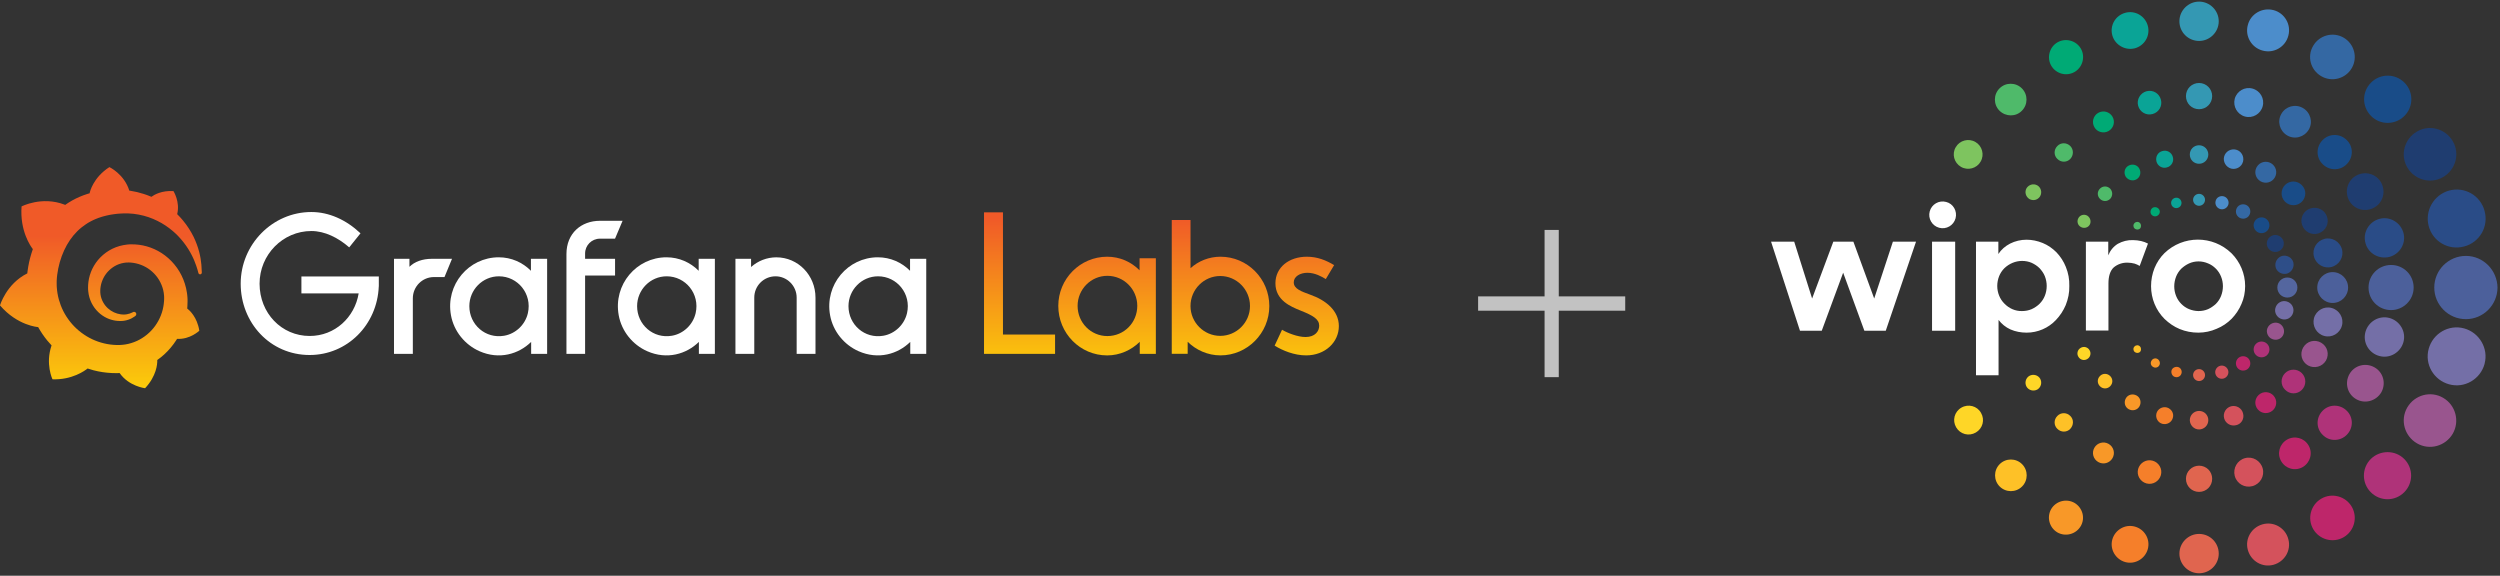 <svg width="634" height="146" viewBox="0 0 634 146" fill="none" xmlns="http://www.w3.org/2000/svg">
<rect x="0" y="0" width="634" height="146" fill="#333333" stroke="none"/>
<path d="M615.913 57.324C616.94 61.236 620.949 63.583 624.91 62.507C628.821 61.48 631.168 57.471 630.092 53.51C629.066 49.599 625.056 47.252 621.096 48.328C617.233 49.403 614.886 53.413 615.913 57.324Z" fill="#2A4C87"/>
<path d="M605.99 65.145C608.63 64.412 610.244 61.674 609.511 59.034C608.777 56.393 606.039 54.78 603.399 55.513C600.759 56.247 599.145 58.985 599.878 61.625C600.563 64.265 603.301 65.83 605.99 65.145Z" fill="#2A4C87"/>
<path d="M591.322 67.689C593.278 67.151 594.451 65.147 593.914 63.191C593.376 61.235 591.371 60.062 589.415 60.599C587.46 61.137 586.286 63.142 586.824 65.098C587.362 67.053 589.366 68.227 591.322 67.689Z" fill="#2A4C87"/>
<path d="M579.93 69.401C581.152 69.058 581.885 67.787 581.592 66.565C581.299 65.343 579.979 64.609 578.756 64.902C577.534 65.245 576.8 66.516 577.094 67.738C577.387 68.961 578.658 69.694 579.93 69.401Z" fill="#2E4E88"/>
<path d="M610.488 42.456C612.346 45.634 616.404 46.758 619.582 44.9C622.761 43.042 623.885 38.984 622.027 35.806C620.169 32.628 616.111 31.503 612.933 33.361C609.755 35.219 608.63 39.277 610.488 42.456Z" fill="#1F3D70"/>
<path d="M595.771 50.917C597.042 53.166 599.878 53.899 602.127 52.628C604.376 51.357 605.109 48.521 603.838 46.272C602.567 44.023 599.731 43.289 597.482 44.561C595.282 45.832 594.499 48.668 595.771 50.917Z" fill="#1F3D70"/>
<path d="M585.308 53.12C583.694 54.048 583.156 56.053 584.085 57.667C585.014 59.28 587.019 59.818 588.633 58.889C590.246 57.96 590.784 55.955 589.855 54.342C588.975 52.777 586.921 52.239 585.308 53.12Z" fill="#1F3D70"/>
<path d="M575.967 59.866C574.94 60.453 574.549 61.773 575.135 62.8C575.722 63.826 577.042 64.217 578.069 63.631C579.096 63.044 579.487 61.724 578.9 60.697C578.313 59.67 576.993 59.279 575.967 59.866Z" fill="#1F3D70"/>
<path d="M609.756 29.404C612.103 27.057 612.103 23.293 609.756 20.946C607.409 18.599 603.644 18.599 601.297 20.946C598.95 23.293 598.95 27.057 601.297 29.404C603.595 31.751 607.409 31.751 609.756 29.404Z" fill="#194C88"/>
<path d="M595.135 35.518C593.424 33.807 590.686 33.807 589.024 35.518C587.312 37.229 587.312 39.967 589.024 41.63C590.735 43.341 593.473 43.341 595.135 41.63C596.847 39.918 596.847 37.18 595.135 35.518Z" fill="#194C88"/>
<path d="M579.491 46.907C578.318 48.081 578.318 49.988 579.491 51.161C580.665 52.334 582.572 52.334 583.745 51.161C584.919 49.988 584.919 48.081 583.745 46.956C582.572 45.734 580.665 45.734 579.491 46.907Z" fill="#194C88"/>
<path d="M572.108 58.546C572.891 59.328 574.162 59.328 574.944 58.546C575.726 57.763 575.726 56.492 574.944 55.71C574.162 54.928 572.891 54.928 572.108 55.71C571.326 56.492 571.326 57.763 572.108 58.546Z" fill="#194C88"/>
<path d="M588.683 19.332C591.372 20.897 594.843 19.968 596.408 17.279C597.972 14.59 597.043 11.118 594.354 9.554C591.665 7.989 588.194 8.918 586.629 11.607C585.016 14.296 585.945 17.768 588.683 19.332C588.683 19.332 588.634 19.332 588.683 19.332Z" fill="#3468A3"/>
<path d="M578.559 28.866C577.434 30.773 578.119 33.217 580.026 34.342C581.933 35.466 584.377 34.782 585.502 32.875C586.626 30.968 585.942 28.523 584.035 27.399C582.079 26.274 579.635 26.959 578.559 28.866Z" fill="#3468A3"/>
<path d="M575.92 41.384C574.649 40.651 573.036 41.091 572.302 42.362C571.569 43.633 572.009 45.247 573.28 45.98C574.551 46.714 576.165 46.274 576.898 45.002C577.632 43.731 577.192 42.118 575.92 41.384Z" fill="#3468A3"/>
<path d="M569.76 52.044C568.88 51.555 567.756 51.849 567.267 52.729C566.778 53.609 567.071 54.733 567.951 55.222C568.831 55.711 569.956 55.418 570.445 54.538C570.934 53.658 570.64 52.533 569.76 52.044Z" fill="#3468A3"/>
<path d="M573.816 12.831C576.652 13.614 579.585 11.902 580.319 9.067C581.101 6.231 579.39 3.297 576.554 2.564C573.718 1.83 570.784 3.493 570.051 6.328C569.269 9.164 570.98 12.098 573.816 12.831Z" fill="#4C8DCB"/>
<path d="M569.319 29.55C571.274 30.088 573.279 28.915 573.817 26.959C574.355 25.003 573.181 22.998 571.226 22.461C569.27 21.923 567.265 23.096 566.727 25.052C566.238 27.008 567.363 29.012 569.319 29.55Z" fill="#4C8DCB"/>
<path d="M565.799 42.751C567.12 43.093 568.489 42.311 568.831 40.991C569.173 39.67 568.391 38.301 567.071 37.959C565.751 37.617 564.382 38.399 564.039 39.719C563.697 40.991 564.479 42.36 565.799 42.751Z" fill="#4C8DCB"/>
<path d="M561.885 50.967C561.641 51.847 562.179 52.776 563.059 53.02C563.939 53.265 564.868 52.727 565.112 51.847C565.357 50.967 564.819 50.038 563.939 49.794C563.01 49.549 562.081 50.087 561.885 50.967Z" fill="#4C8DCB"/>
<path d="M557.684 10.384C560.422 10.384 562.672 8.135 562.672 5.397C562.672 2.659 560.422 0.41 557.684 0.41C554.946 0.41 552.697 2.659 552.697 5.397C552.697 8.184 554.946 10.384 557.684 10.384Z" fill="#3498B3"/>
<path d="M557.682 21.045C555.824 21.045 554.357 22.512 554.357 24.37C554.357 26.228 555.824 27.695 557.682 27.695C559.54 27.695 561.007 26.228 561.007 24.37C561.007 22.561 559.54 21.045 557.682 21.045Z" fill="#3498B3"/>
<path d="M560.028 39.185C560.028 37.914 559.001 36.838 557.681 36.838C556.361 36.838 555.334 37.865 555.334 39.185C555.334 40.505 556.361 41.532 557.681 41.532C559.001 41.532 560.028 40.456 560.028 39.185Z" fill="#3498B3"/>
<path d="M557.682 49.158C556.851 49.158 556.166 49.843 556.166 50.674C556.166 51.505 556.851 52.19 557.682 52.19C558.513 52.19 559.197 51.505 559.197 50.674C559.197 49.843 558.513 49.158 557.682 49.158Z" fill="#3498B3"/>
<path d="M541.402 12.245C543.896 11.56 545.363 9.018 544.678 6.524C543.994 4.031 541.451 2.564 538.958 3.248C536.464 3.933 534.997 6.475 535.682 8.969C536.366 11.414 538.958 12.88 541.402 12.245Z" fill="#0AA496"/>
<path d="M542.231 26.815C542.671 28.429 544.284 29.358 545.898 28.918C547.511 28.478 548.44 26.864 548 25.251C547.56 23.637 545.947 22.708 544.333 23.148C542.769 23.588 541.791 25.251 542.231 26.815Z" fill="#0AA496"/>
<path d="M546.876 40.943C547.169 42.117 548.391 42.801 549.516 42.459C550.689 42.166 551.374 40.943 551.032 39.819C550.738 38.645 549.516 37.961 548.391 38.303C547.218 38.596 546.582 39.77 546.876 40.943C546.876 40.894 546.876 40.894 546.876 40.943Z" fill="#0AA496"/>
<path d="M550.642 51.798C550.838 52.532 551.571 52.923 552.256 52.727C552.989 52.532 553.38 51.798 553.185 51.114C552.989 50.38 552.256 49.989 551.571 50.185C550.887 50.38 550.447 51.065 550.642 51.798Z" fill="#0AA496"/>
<path d="M526.099 18.256C528.153 17.082 528.886 14.393 527.713 12.339C526.539 10.286 523.85 9.553 521.797 10.726C519.743 11.899 519.01 14.589 520.183 16.642C521.405 18.745 524.046 19.429 526.099 18.256Z" fill="#00AA75"/>
<path d="M534.75 33.219C536.022 32.485 536.462 30.872 535.728 29.601C534.995 28.329 533.381 27.889 532.11 28.623C530.839 29.356 530.399 30.97 531.132 32.241C531.817 33.512 533.479 33.952 534.75 33.219Z" fill="#00AA75"/>
<path d="M541.791 45.488C542.769 44.95 543.063 43.727 542.525 42.75C541.987 41.772 540.765 41.478 539.787 42.016C538.809 42.554 538.515 43.776 539.053 44.754C539.64 45.683 540.862 46.026 541.791 45.488Z" fill="#00AA75"/>
<path d="M547.561 53.115C547.219 52.578 546.534 52.382 545.947 52.675C545.41 53.018 545.214 53.702 545.507 54.289C545.85 54.827 546.534 55.022 547.072 54.729C547.708 54.387 547.903 53.653 547.561 53.115Z" fill="#00AA75"/>
<path d="M512.749 28.085C514.314 26.521 514.314 23.978 512.749 22.414C511.185 20.849 508.642 20.849 507.078 22.414C505.513 23.978 505.513 26.521 507.078 28.085C508.691 29.65 511.234 29.65 512.749 28.085Z" fill="#4FBA6A"/>
<path d="M525.021 37.031C524.092 36.102 522.626 36.102 521.746 37.031C520.817 37.96 520.817 39.426 521.746 40.307C522.675 41.236 524.141 41.236 525.021 40.307C525.902 39.378 525.902 37.911 525.021 37.031Z" fill="#4FBA6A"/>
<path d="M535.139 47.839C534.406 47.106 533.282 47.106 532.548 47.839C531.815 48.572 531.815 49.697 532.548 50.431C533.282 51.164 534.406 51.164 535.139 50.431C535.824 49.697 535.824 48.572 535.139 47.839Z" fill="#4FBA6A"/>
<path d="M542.672 56.541C542.281 56.15 541.646 56.199 541.303 56.59C540.912 56.982 540.961 57.617 541.352 57.959C541.743 58.302 542.33 58.302 542.721 57.959C543.063 57.568 543.063 56.933 542.672 56.541Z" fill="#4FBA6A"/>
<path d="M497.298 42.313C499.058 43.34 501.307 42.705 502.285 40.993C503.312 39.233 502.676 36.984 500.965 36.006C499.205 34.98 496.956 35.615 495.978 37.326C494.951 39.038 495.538 41.287 497.298 42.313Z" fill="#7EC45F"/>
<path d="M516.66 47.006C515.682 46.468 514.508 46.81 513.922 47.739C513.384 48.717 513.726 49.89 514.655 50.477C515.633 51.015 516.806 50.721 517.393 49.744C517.931 48.766 517.589 47.543 516.66 47.006Z" fill="#7EC45F"/>
<path d="M529.324 54.682C528.542 54.242 527.515 54.487 527.075 55.318C526.635 56.1 526.879 57.127 527.711 57.567C528.493 58.007 529.52 57.763 529.96 56.98C530.4 56.198 530.106 55.171 529.324 54.682Z" fill="#7EC45F"/>
<path d="M625.351 64.898C620.95 64.898 617.332 68.468 617.332 72.917C617.332 77.317 620.901 80.936 625.351 80.936C629.751 80.936 633.32 77.366 633.369 72.966C633.32 68.517 629.751 64.898 625.351 64.898Z" fill="#4C609B"/>
<path d="M612.101 72.918C612.101 69.74 609.559 67.197 606.381 67.197C603.203 67.197 600.66 69.74 600.66 72.918C600.66 76.096 603.203 78.638 606.381 78.638C609.51 78.638 612.101 76.096 612.101 72.918Z" fill="#4C609B"/>
<path d="M591.566 69.008C589.414 69.008 587.654 70.768 587.654 72.919C587.654 75.071 589.414 76.831 591.566 76.831C593.717 76.831 595.477 75.071 595.477 72.919C595.477 70.768 593.717 69.008 591.566 69.008Z" fill="#4C609B"/>
<path d="M582.618 72.919C582.618 71.501 581.494 70.377 580.076 70.377C578.658 70.377 577.533 71.501 577.533 72.919C577.533 74.337 578.658 75.462 580.076 75.462C581.494 75.462 582.618 74.337 582.618 72.919Z" fill="#54669F"/>
<path d="M624.91 83.285C620.999 82.209 616.989 84.556 615.914 88.467C614.838 92.379 617.185 96.388 621.096 97.464C625.008 98.54 629.017 96.193 630.093 92.281C630.093 92.281 630.093 92.281 630.093 92.232C631.12 88.37 628.773 84.36 624.91 83.285Z" fill="#746FA7"/>
<path d="M603.398 90.28C606.039 91.013 608.777 89.4 609.51 86.76C610.243 84.119 608.63 81.381 605.99 80.648C603.349 79.915 600.611 81.528 599.878 84.168C599.144 86.809 600.709 89.547 603.398 90.28Z" fill="#746FA7"/>
<path d="M589.412 85.193C591.368 85.731 593.373 84.557 593.911 82.602C594.448 80.646 593.275 78.641 591.319 78.103C589.363 77.566 587.359 78.739 586.821 80.695C586.332 82.65 587.457 84.655 589.412 85.193Z" fill="#746FA7"/>
<path d="M578.707 80.938C579.93 81.28 581.201 80.546 581.543 79.275C581.885 78.053 581.152 76.782 579.881 76.439C578.658 76.097 577.387 76.831 577.045 78.102C576.703 79.275 577.436 80.595 578.707 80.938C578.707 80.889 578.707 80.889 578.707 80.938Z" fill="#746FA7"/>
<path d="M619.582 100.885C616.404 99.027 612.346 100.151 610.488 103.329C608.63 106.507 609.755 110.566 612.933 112.424C616.111 114.282 620.169 113.157 622.027 109.979C623.836 106.801 622.761 102.743 619.582 100.885Z" fill="#99558E"/>
<path d="M603.888 99.516C605.159 97.267 604.426 94.431 602.177 93.16C599.927 91.889 597.092 92.622 595.82 94.871C594.549 97.121 595.283 99.957 597.532 101.228C599.732 102.499 602.568 101.717 603.888 99.516Z" fill="#99558E"/>
<path d="M589.855 91.451C590.784 89.837 590.246 87.833 588.633 86.904C587.019 85.975 585.014 86.513 584.085 88.126C583.156 89.74 583.694 91.744 585.308 92.673C586.921 93.553 588.926 93.016 589.855 91.451Z" fill="#99558E"/>
<path d="M578.95 85.093C579.536 84.066 579.194 82.746 578.167 82.11C577.141 81.524 575.82 81.866 575.185 82.893C574.549 83.919 574.94 85.24 575.967 85.875C575.967 85.875 575.967 85.875 576.016 85.875C577.043 86.462 578.363 86.12 578.95 85.093Z" fill="#99558E"/>
<path d="M601.245 116.386C598.898 118.733 598.898 122.497 601.245 124.844C603.591 127.191 607.356 127.191 609.703 124.844C612.05 122.497 612.05 118.733 609.703 116.386C607.405 114.088 603.591 114.088 601.245 116.386Z" fill="#AF3379"/>
<path d="M595.135 110.276C596.847 108.565 596.847 105.827 595.135 104.164C593.424 102.453 590.686 102.453 589.024 104.164C587.312 105.876 587.312 108.614 589.024 110.276C590.686 111.987 593.424 111.987 595.135 110.276Z" fill="#AF3379"/>
<path d="M583.745 98.88C584.919 97.707 584.919 95.8 583.745 94.626C582.572 93.453 580.665 93.453 579.491 94.626C578.318 95.8 578.318 97.707 579.491 98.831C580.665 100.053 582.572 100.053 583.745 98.88Z" fill="#AF3379"/>
<path d="M572.108 90.034C572.891 90.816 574.162 90.816 574.944 90.034C575.726 89.252 575.726 87.98 574.944 87.198C574.162 86.416 572.891 86.416 572.108 87.198C571.326 87.98 571.326 89.252 572.108 90.034Z" fill="#AF3379"/>
<path d="M588.683 126.458C585.994 128.023 585.065 131.494 586.63 134.183C588.194 136.872 591.666 137.801 594.355 136.237C597.044 134.672 597.973 131.201 596.409 128.511C594.844 125.822 591.372 124.893 588.683 126.458Z" fill="#BE266A"/>
<path d="M585.453 112.963C584.329 111.056 581.933 110.372 579.977 111.497C578.07 112.621 577.386 115.017 578.51 116.973C579.635 118.879 582.031 119.564 583.986 118.439C585.893 117.315 586.578 114.87 585.453 112.963Z" fill="#BE266A"/>
<path d="M575.92 104.404C577.192 103.671 577.632 102.057 576.898 100.786C576.165 99.515 574.551 99.075 573.28 99.808C572.009 100.542 571.569 102.155 572.302 103.426C573.036 104.697 574.649 105.138 575.92 104.404Z" fill="#BE266A"/>
<path d="M567.951 90.572C567.071 91.06 566.778 92.185 567.267 93.065C567.756 93.945 568.88 94.239 569.76 93.75C570.64 93.261 570.934 92.136 570.445 91.256C569.956 90.376 568.831 90.082 567.951 90.572Z" fill="#BE266A"/>
<path d="M573.816 132.959C570.98 133.742 569.269 136.626 570.051 139.462C570.833 142.298 573.718 144.009 576.554 143.227C579.39 142.445 581.101 139.56 580.319 136.724C579.585 133.888 576.652 132.177 573.816 132.959Z" fill="#D4525C"/>
<path d="M571.226 123.279C573.181 122.741 574.355 120.736 573.817 118.781C573.279 116.825 571.274 115.651 569.319 116.189C567.363 116.727 566.238 118.732 566.727 120.687C567.265 122.692 569.27 123.817 571.226 123.279C571.226 123.328 571.226 123.328 571.226 123.279Z" fill="#D4525C"/>
<path d="M568.831 104.798C568.489 103.477 567.12 102.695 565.799 103.037C564.479 103.38 563.697 104.749 564.039 106.069C564.382 107.389 565.751 108.171 567.071 107.829C568.44 107.536 569.222 106.167 568.831 104.798C568.831 104.846 568.831 104.846 568.831 104.798Z" fill="#D4525C"/>
<path d="M565.063 93.944C564.819 93.063 563.89 92.526 563.01 92.77C562.13 93.014 561.592 93.944 561.836 94.824C562.081 95.704 562.961 96.242 563.89 95.997C564.77 95.752 565.308 94.824 565.063 93.944Z" fill="#D4525C"/>
<path d="M557.684 135.404C554.946 135.404 552.697 137.653 552.697 140.391C552.697 143.129 554.946 145.379 557.684 145.379C560.422 145.379 562.672 143.178 562.672 140.391C562.672 137.653 560.471 135.404 557.684 135.404Z" fill="#E0654F"/>
<path d="M554.357 121.42C554.357 123.278 555.824 124.745 557.682 124.745C559.54 124.745 561.007 123.278 561.007 121.42C561.007 119.563 559.54 118.096 557.682 118.096C555.873 118.096 554.357 119.563 554.357 121.42Z" fill="#E0654F"/>
<path d="M557.681 108.907C558.952 108.907 560.028 107.88 560.028 106.56C560.028 105.24 559.001 104.213 557.681 104.213C556.41 104.213 555.334 105.24 555.334 106.56C555.383 107.88 556.41 108.907 557.681 108.907C557.681 108.956 557.681 108.956 557.681 108.907Z" fill="#E0654F"/>
<path d="M557.682 93.603C556.851 93.603 556.166 94.288 556.166 95.119C556.166 95.95 556.851 96.635 557.682 96.635C558.513 96.635 559.197 95.95 559.197 95.119C559.197 94.288 558.513 93.603 557.682 93.603Z" fill="#E0654F"/>
<path d="M541.403 133.544C538.909 132.859 536.367 134.375 535.682 136.82C534.998 139.313 536.514 141.856 538.958 142.54C541.452 143.225 543.994 141.709 544.679 139.264C545.363 136.771 543.897 134.228 541.403 133.544Z" fill="#F57F2A"/>
<path d="M545.898 116.826C544.284 116.386 542.671 117.364 542.231 118.929C541.791 120.542 542.769 122.156 544.333 122.596C545.947 123.036 547.56 122.058 548 120.493C548.44 118.929 547.511 117.267 545.898 116.826Z" fill="#F57F2A"/>
<path d="M549.515 103.332C548.341 103.038 547.168 103.723 546.875 104.847C546.581 106.021 547.266 107.194 548.39 107.488C549.564 107.781 550.737 107.096 551.031 105.972C551.373 104.847 550.688 103.674 549.515 103.332Z" fill="#F57F2A"/>
<path d="M553.231 94.679C553.427 93.946 552.987 93.213 552.302 93.066C551.618 92.919 550.836 93.31 550.689 93.995C550.542 94.679 550.933 95.462 551.618 95.608C552.302 95.804 553.036 95.413 553.231 94.679Z" fill="#F57F2A"/>
<path d="M526.096 127.533C524.042 126.36 521.402 127.044 520.18 129.098C519.006 131.151 519.691 133.792 521.744 135.014C523.798 136.187 526.438 135.503 527.66 133.449C528.883 131.396 528.149 128.756 526.096 127.533Z" fill="#F89828"/>
<path d="M534.75 112.572C533.479 111.838 531.866 112.278 531.132 113.55C530.399 114.821 530.839 116.434 532.11 117.168C533.381 117.901 534.995 117.461 535.728 116.19C536.462 114.919 536.022 113.305 534.75 112.572Z" fill="#F89828"/>
<path d="M539.836 103.771C540.813 104.309 542.036 104.015 542.574 103.037C543.111 102.06 542.818 100.837 541.84 100.299C540.862 99.762 539.64 100.055 539.102 101.033C538.564 102.011 538.858 103.233 539.836 103.771Z" fill="#F89828"/>
<path d="M547.171 91.057C546.633 90.715 545.899 90.91 545.606 91.497C545.264 92.035 545.459 92.768 546.046 93.062C546.584 93.404 547.317 93.208 547.611 92.622C547.904 92.133 547.708 91.399 547.171 91.057C547.171 91.106 547.171 91.106 547.171 91.057Z" fill="#F89828"/>
<path d="M507.123 117.707C505.558 119.271 505.558 121.814 507.123 123.378C508.687 124.943 511.23 124.943 512.794 123.378C514.359 121.814 514.359 119.271 512.794 117.707C511.23 116.142 508.687 116.142 507.123 117.707Z" fill="#FEC127"/>
<path d="M521.746 105.482C520.817 106.411 520.817 107.878 521.746 108.758C522.675 109.687 524.141 109.687 525.021 108.758C525.902 107.829 525.95 106.362 525.021 105.482C524.141 104.553 522.626 104.553 521.746 105.482Z" fill="#FEC127"/>
<path d="M532.548 95.361C531.815 96.094 531.815 97.219 532.548 97.952C533.282 98.685 534.406 98.685 535.139 97.952C535.873 97.219 535.873 96.094 535.139 95.361C534.406 94.627 533.233 94.627 532.548 95.361Z" fill="#FEC127"/>
<path d="M542.672 87.831C542.281 87.439 541.646 87.488 541.303 87.879C540.912 88.271 540.961 88.906 541.352 89.249C541.743 89.591 542.33 89.591 542.721 89.249C543.063 88.857 543.063 88.222 542.672 87.831Z" fill="#FEC127"/>
<path d="M497.398 103.382C495.637 104.409 495.051 106.609 496.078 108.369C497.104 110.13 499.304 110.716 501.065 109.689C502.825 108.663 503.412 106.462 502.385 104.702C501.407 102.942 499.158 102.355 497.398 103.382Z" fill="#FED627"/>
<path d="M514.655 95.314C513.726 95.852 513.384 97.074 513.922 98.052C514.459 98.981 515.682 99.323 516.66 98.786C517.589 98.248 517.931 97.025 517.393 96.048C516.855 95.119 515.633 94.776 514.655 95.314Z" fill="#FED627"/>
<path d="M527.66 88.223C526.877 88.663 526.584 89.69 527.073 90.472C527.513 91.255 528.54 91.548 529.322 91.059C530.104 90.619 530.398 89.592 529.909 88.81C529.469 88.028 528.442 87.734 527.66 88.223Z" fill="#FED627"/>
<path d="M489.965 61.282H495.832V83.871H489.965V61.282ZM493.534 51.21C491.725 50.721 489.867 51.797 489.378 53.606C488.889 55.415 489.965 57.273 491.774 57.761C493.583 58.251 495.441 57.175 495.93 55.366C496.419 53.557 495.343 51.65 493.534 51.21ZM513.972 84.36C512.554 84.36 511.136 84.115 509.816 83.528C508.642 82.991 507.615 82.159 506.833 81.133V95.165H501.113V61.282H506.784V64.411C507.518 63.286 508.544 62.406 509.767 61.771C511.038 61.135 512.456 60.793 513.923 60.793C515.341 60.793 516.71 61.086 518.03 61.624C519.35 62.162 520.523 62.993 521.501 63.971C522.528 65.047 523.359 66.318 523.897 67.687C524.533 69.251 524.826 70.865 524.777 72.527C524.826 74.19 524.484 75.852 523.848 77.417C523.261 78.786 522.43 80.057 521.403 81.133C519.497 83.186 516.759 84.36 513.972 84.36ZM512.798 78.884C513.629 78.884 514.461 78.737 515.243 78.395C515.976 78.052 516.661 77.612 517.247 77.026C517.834 76.439 518.274 75.754 518.568 75.021C519.203 73.407 519.203 71.647 518.568 70.034C518.274 69.3 517.785 68.616 517.247 68.029C516.661 67.442 515.976 67.002 515.243 66.66C514.461 66.318 513.629 66.171 512.798 66.171C511.136 66.171 509.522 66.856 508.3 68.029C507.713 68.616 507.273 69.3 506.98 70.034C506.344 71.647 506.344 73.407 506.98 74.972C507.273 75.706 507.713 76.39 508.3 76.977C509.522 78.248 511.136 78.933 512.798 78.884ZM528.982 61.282H534.654V64.753C535.143 63.531 535.974 62.504 537.098 61.82C538.272 61.184 539.543 60.842 540.912 60.891C541.645 60.891 542.33 60.989 543.014 61.135C543.601 61.282 544.188 61.477 544.726 61.771L542.623 67.442C542.232 67.198 541.792 67.002 541.352 66.856C540.765 66.709 540.179 66.611 539.592 66.611C538.272 66.562 537.001 67.002 536.023 67.834C535.143 68.665 534.703 70.034 534.703 71.892V83.822H528.982V61.282ZM557.487 84.36C555.873 84.36 554.26 84.066 552.744 83.431C551.326 82.844 550.055 81.964 548.931 80.888C546.73 78.688 545.508 75.706 545.508 72.576C545.508 71.012 545.801 69.447 546.388 67.98C546.975 66.562 547.806 65.291 548.882 64.216C553.624 59.62 561.154 59.62 565.897 64.216C568.097 66.416 569.368 69.398 569.368 72.527C569.368 74.092 569.075 75.657 568.439 77.075C567.852 78.492 566.972 79.764 565.946 80.839C564.87 81.915 563.599 82.795 562.132 83.382C560.714 84.017 559.1 84.36 557.487 84.36ZM557.536 78.884C558.367 78.884 559.198 78.737 559.981 78.395C560.714 78.052 561.35 77.612 561.936 77.075C562.523 76.488 562.963 75.803 563.256 75.07C563.892 73.456 563.892 71.696 563.256 70.132C562.963 69.398 562.523 68.714 561.936 68.127C561.35 67.54 560.714 67.1 559.981 66.807C558.416 66.122 556.656 66.122 555.14 66.807C554.407 67.149 553.771 67.589 553.184 68.127C552.598 68.714 552.158 69.398 551.864 70.132C551.229 71.745 551.229 73.505 551.864 75.07C552.158 75.803 552.598 76.488 553.184 77.075C553.771 77.661 554.407 78.101 555.14 78.395C555.873 78.688 556.705 78.884 557.536 78.884ZM449.139 61.282H455.006L459.553 75.706L464.931 61.282H470.016L475.297 75.706L480.039 61.282H485.907L478.23 83.871H472.803L467.425 69.154L461.998 83.871H456.473L449.139 61.282Z" fill="white"/>
<g opacity="0.7">
<path d="M391.705 95.646V58.311H395.303V95.646H391.705ZM374.851 78.793V75.164H412.156V78.793H374.851Z" fill="white"/>
</g>
<path d="M96.057 72.623C95.675 82.409 88.035 90.029 78.524 90.029C68.493 90.029 61.039 81.836 61.039 71.947C61.039 61.967 69.115 53.768 78.955 53.768C83.396 53.768 87.742 55.698 91.424 59.168L88.561 62.733C85.746 60.272 82.35 58.588 78.961 58.588C71.745 58.588 65.827 64.568 65.827 71.941C65.827 79.416 71.417 85.202 78.536 85.202C84.939 85.202 89.954 80.478 90.958 74.402H76.438V70.112H96.069V72.623H96.057Z" fill="white"/>
<path d="M112.723 70.263H110.044C107.091 70.263 104.694 72.682 104.694 75.662V89.739H99.918V65.635H103.833V67.662C105.125 66.359 107.175 65.635 109.471 65.635H114.629L112.723 70.263Z" fill="white"/>
<path d="M138.757 89.74H134.698V86.705C131.56 89.8 126.604 91.285 121.589 89.064C117.871 87.417 115.103 83.996 114.368 79.96C112.945 72.165 118.887 65.25 126.479 65.25C129.677 65.25 132.546 66.553 134.645 68.671V65.636H138.751V89.74H138.757ZM133.868 79.423C134.997 74.524 131.321 70.071 126.527 70.071C122.372 70.071 119.025 73.492 119.025 77.643C119.025 82.331 123.107 85.963 127.86 85.143C130.789 84.636 133.198 82.343 133.868 79.423Z" fill="white"/>
<path d="M148.381 64.284V65.636H155.979V69.877H148.381V89.74H143.652V64.429C143.652 59.126 147.424 55.994 152.153 55.994H157.886L155.973 60.525H152.153C150.055 60.525 148.381 62.209 148.381 64.284Z" fill="white"/>
<path d="M181.297 89.74H177.238V86.705C174.099 89.8 169.144 91.285 164.128 89.064C160.41 87.417 157.642 83.996 156.907 79.96C155.484 72.165 161.426 65.25 169.018 65.25C172.216 65.25 175.086 66.553 177.184 68.671V65.636H181.291V89.74H181.297ZM176.413 79.423C177.542 74.524 173.866 70.071 169.072 70.071C164.917 70.071 161.57 73.492 161.57 77.643C161.57 82.331 165.652 85.963 170.405 85.143C173.334 84.636 175.737 82.343 176.413 79.423Z" fill="white"/>
<path d="M206.809 75.473V89.742H202.032V75.473C202.032 72.486 199.593 70.073 196.682 70.073C193.675 70.073 191.284 72.486 191.284 75.473V89.742H186.508V65.638H190.471V67.713C192.193 66.169 194.482 65.258 196.873 65.258C202.415 65.252 206.809 69.831 206.809 75.473Z" fill="white"/>
<path d="M234.902 89.74H230.843V86.705C227.705 89.8 222.749 91.285 217.734 89.064C214.015 87.417 211.248 83.996 210.512 79.96C209.09 72.165 215.032 65.25 222.624 65.25C225.822 65.25 228.691 66.553 230.789 68.671V65.636H234.896V89.74H234.902ZM230.018 79.423C231.148 74.524 227.472 70.071 222.677 70.071C218.523 70.071 215.175 73.492 215.175 77.643C215.175 82.331 219.258 85.963 224.01 85.143C226.94 84.636 229.343 82.343 230.018 79.423Z" fill="white"/>
<path d="M267.564 89.739H249.547V53.852H254.353V84.84H267.564V89.739V89.739Z" fill="url(#paint0_linear_19899_922)"/>
<path d="M293.125 89.739H289.042V86.686C286.926 88.773 283.997 90.131 280.781 90.131C273.912 90.131 268.383 84.507 268.383 77.569C268.383 70.733 273.906 65.103 280.781 65.103C284.003 65.103 286.884 66.413 288.994 68.549V65.496H293.125V89.739V89.739ZM288.415 77.563C288.415 73.394 285.049 69.948 280.823 69.948C276.644 69.948 273.279 73.394 273.279 77.563C273.279 81.829 276.644 85.225 280.823 85.225C285.055 85.225 288.415 81.835 288.415 77.563Z" fill="url(#paint1_linear_19899_922)"/>
<path d="M321.9 77.61C321.9 84.495 316.329 90.124 309.508 90.124C306.286 90.124 303.309 88.766 301.193 86.679V89.732H297.158V55.793H301.917V68.011C303.889 66.219 306.579 65.103 309.508 65.103C316.329 65.103 321.9 70.678 321.9 77.61ZM316.999 77.61C316.999 73.393 313.585 69.996 309.455 69.996C305.324 69.996 301.911 73.393 301.911 77.61C301.911 81.779 305.324 85.176 309.455 85.176C313.585 85.176 316.999 81.785 316.999 77.61Z" fill="url(#paint2_linear_19899_922)"/>
<path d="M338.338 67.233L336.222 70.775C335.212 70.148 333.484 69.176 331.559 69.176C329.736 69.176 328.098 70.099 328.098 71.602C328.098 73.249 329.969 73.882 332.324 74.751C336.168 76.109 339.534 78.727 339.534 82.703C339.534 86.728 336.12 90.125 331.224 90.125C328.247 90.125 325.265 88.912 323.25 87.651L325.127 83.626C326.52 84.453 329.114 85.467 331.087 85.467C333.49 85.467 334.548 84.013 334.548 82.607C334.548 80.96 333.06 80.037 329.742 78.727C327.339 77.756 323.447 76.157 323.447 71.843C323.447 67.819 326.861 65.103 331.422 65.103C334.112 65.103 336.318 66.021 338.338 67.233Z" fill="url(#paint3_linear_19899_922)"/>
<path d="M51.069 67.115C50.985 66.173 50.824 65.087 50.513 63.887C50.202 62.692 49.742 61.383 49.078 60.019C48.403 58.668 47.524 57.256 46.388 55.892C45.946 55.355 45.462 54.83 44.935 54.311C45.718 51.174 43.985 48.459 43.985 48.459C40.996 48.272 39.095 49.394 38.39 49.913C38.27 49.865 38.157 49.81 38.037 49.762C37.529 49.551 37.003 49.358 36.465 49.189C35.927 49.02 35.377 48.863 34.815 48.724C34.253 48.592 33.679 48.477 33.099 48.386C32.998 48.368 32.896 48.356 32.794 48.344C31.491 44.133 27.743 42.377 27.743 42.377C23.571 45.05 22.776 48.791 22.776 48.791C22.776 48.791 22.758 48.875 22.734 49.014C22.501 49.08 22.273 49.147 22.04 49.219C21.718 49.316 21.407 49.436 21.084 49.551C20.767 49.678 20.45 49.798 20.133 49.937C19.506 50.209 18.878 50.516 18.268 50.86C17.677 51.198 17.097 51.566 16.529 51.964C16.445 51.928 16.385 51.898 16.385 51.898C10.605 49.672 5.47 52.35 5.47 52.35C5.003 58.559 7.777 62.469 8.327 63.175C8.19 63.561 8.064 63.947 7.945 64.339C7.514 65.745 7.197 67.187 7 68.683C6.97 68.894 6.946 69.112 6.922 69.329C1.584 71.99 0 77.45 0 77.45C4.459 82.627 9.654 82.947 9.654 82.947C9.66 82.941 9.666 82.941 9.666 82.934C10.33 84.123 11.095 85.257 11.95 86.313C12.308 86.754 12.691 87.182 13.079 87.592C11.454 92.281 13.307 96.19 13.307 96.19C18.268 96.377 21.532 94 22.214 93.451C22.71 93.62 23.206 93.771 23.714 93.903C25.238 94.302 26.799 94.531 28.359 94.603C28.747 94.621 29.136 94.628 29.53 94.628H29.722L29.847 94.621L30.093 94.615L30.337 94.603L30.343 94.609C32.681 97.976 36.794 98.453 36.794 98.453C39.717 95.34 39.884 92.256 39.884 91.587C39.884 91.587 39.884 91.562 39.884 91.544C39.884 91.49 39.884 91.448 39.884 91.448C39.884 91.4 39.878 91.357 39.878 91.303C40.494 90.869 41.08 90.404 41.63 89.903C42.801 88.835 43.824 87.617 44.672 86.307C44.75 86.187 44.828 86.06 44.906 85.933C48.217 86.126 50.549 83.864 50.549 83.864C49.999 80.382 48.032 78.687 47.626 78.361C47.626 78.361 47.608 78.349 47.584 78.331C47.56 78.313 47.548 78.301 47.548 78.301C47.524 78.289 47.5 78.271 47.476 78.252C47.494 78.041 47.512 77.836 47.524 77.625C47.548 77.251 47.56 76.877 47.56 76.503V76.225V76.086V76.014C47.56 75.918 47.56 75.954 47.56 75.918L47.548 75.682L47.53 75.368C47.524 75.26 47.518 75.163 47.506 75.067C47.5 74.97 47.488 74.874 47.476 74.777L47.44 74.487L47.398 74.198C47.344 73.818 47.267 73.438 47.183 73.058C46.836 71.555 46.257 70.131 45.491 68.852C44.726 67.573 43.77 66.439 42.7 65.486C41.624 64.526 40.422 63.76 39.161 63.187C37.9 62.614 36.572 62.245 35.251 62.077C34.594 61.992 33.93 61.956 33.279 61.962L33.033 61.968H32.974C32.956 61.968 32.884 61.968 32.89 61.968L32.788 61.974L32.549 61.992C32.46 61.998 32.364 62.004 32.28 62.016C31.946 62.046 31.611 62.095 31.288 62.161C29.979 62.408 28.741 62.885 27.648 63.543C26.559 64.2 25.609 65.027 24.838 65.956C24.067 66.891 23.469 67.923 23.056 68.991C22.644 70.059 22.417 71.163 22.351 72.237C22.333 72.502 22.327 72.774 22.333 73.034C22.333 73.1 22.333 73.166 22.339 73.233L22.345 73.45C22.357 73.576 22.363 73.709 22.375 73.836C22.429 74.379 22.524 74.898 22.668 75.405C22.955 76.406 23.415 77.317 23.989 78.09C24.557 78.862 25.238 79.501 25.962 80.002C26.685 80.503 27.456 80.859 28.221 81.082C28.987 81.311 29.746 81.408 30.463 81.408C30.553 81.408 30.642 81.408 30.732 81.402C30.78 81.402 30.828 81.396 30.875 81.396C30.923 81.396 30.971 81.39 31.019 81.39C31.097 81.384 31.169 81.372 31.246 81.366C31.264 81.366 31.288 81.36 31.312 81.36L31.384 81.348C31.431 81.342 31.473 81.336 31.521 81.33C31.617 81.317 31.695 81.299 31.784 81.281C31.868 81.263 31.952 81.251 32.035 81.227C32.203 81.191 32.358 81.143 32.514 81.088C32.824 80.986 33.117 80.859 33.392 80.72C33.667 80.575 33.918 80.418 34.151 80.256C34.217 80.207 34.283 80.159 34.349 80.105C34.6 79.906 34.642 79.538 34.438 79.29C34.265 79.073 33.96 79.019 33.721 79.151C33.661 79.182 33.601 79.218 33.542 79.248C33.332 79.351 33.117 79.441 32.884 79.519C32.651 79.592 32.412 79.652 32.161 79.701C32.035 79.719 31.91 79.737 31.778 79.749C31.712 79.755 31.647 79.761 31.587 79.761C31.521 79.761 31.455 79.767 31.396 79.767C31.336 79.767 31.27 79.767 31.21 79.761C31.133 79.755 31.055 79.755 30.977 79.749C30.977 79.749 30.935 79.749 30.971 79.749H30.947L30.893 79.743C30.858 79.737 30.822 79.737 30.792 79.731C30.72 79.725 30.654 79.713 30.583 79.707C30.021 79.628 29.453 79.465 28.909 79.212C28.359 78.964 27.833 78.615 27.361 78.186C26.888 77.758 26.476 77.239 26.153 76.654C25.83 76.068 25.603 75.423 25.495 74.741C25.442 74.403 25.418 74.047 25.43 73.703C25.436 73.607 25.436 73.516 25.442 73.42C25.442 73.444 25.442 73.407 25.442 73.401V73.365L25.448 73.293C25.454 73.245 25.454 73.202 25.46 73.154C25.478 72.967 25.507 72.78 25.537 72.593C25.794 71.109 26.53 69.661 27.671 68.563C27.958 68.291 28.263 68.032 28.592 67.808C28.921 67.579 29.267 67.38 29.626 67.211C29.991 67.042 30.367 66.903 30.756 66.801C31.145 66.698 31.545 66.626 31.946 66.59C32.149 66.572 32.352 66.566 32.555 66.566C32.609 66.566 32.651 66.566 32.693 66.566L32.86 66.572L32.962 66.578C33.004 66.578 32.962 66.578 32.98 66.578H33.022L33.189 66.59C33.625 66.626 34.062 66.686 34.492 66.789C35.353 66.982 36.19 67.302 36.973 67.736C38.533 68.611 39.866 69.974 40.679 71.622C41.092 72.442 41.379 73.323 41.522 74.234C41.558 74.463 41.582 74.693 41.6 74.922L41.612 75.097L41.618 75.272C41.624 75.332 41.624 75.386 41.624 75.447C41.624 75.507 41.63 75.568 41.624 75.61V75.761L41.618 75.93C41.612 76.044 41.606 76.225 41.6 76.34C41.582 76.593 41.558 76.841 41.528 77.094C41.498 77.341 41.456 77.589 41.414 77.836C41.367 78.084 41.313 78.325 41.253 78.566C41.133 79.049 40.978 79.532 40.793 79.996C40.428 80.931 39.938 81.818 39.352 82.639C38.175 84.274 36.566 85.607 34.737 86.452C33.823 86.868 32.854 87.176 31.868 87.339C31.372 87.424 30.87 87.472 30.367 87.49L30.272 87.496H30.194H30.033H29.788H29.662C29.728 87.496 29.65 87.496 29.656 87.496H29.608C29.339 87.49 29.07 87.478 28.801 87.454C27.725 87.375 26.667 87.182 25.639 86.88C24.611 86.579 23.613 86.174 22.668 85.668C20.779 84.648 19.093 83.254 17.772 81.571C17.109 80.732 16.529 79.833 16.05 78.886C15.572 77.939 15.196 76.943 14.915 75.93C14.64 74.91 14.466 73.872 14.401 72.822L14.389 72.623L14.383 72.575V72.533V72.448L14.377 72.273V72.231V72.171V72.05L14.371 71.809V71.76C14.371 71.766 14.371 71.766 14.371 71.742V71.646C14.371 71.519 14.377 71.392 14.377 71.26C14.395 70.741 14.437 70.21 14.508 69.679C14.574 69.148 14.664 68.611 14.771 68.08C14.879 67.549 15.01 67.024 15.154 66.511C15.447 65.479 15.811 64.478 16.248 63.531C17.115 61.636 18.25 59.965 19.619 58.625C19.96 58.287 20.313 57.968 20.683 57.672C21.048 57.376 21.431 57.099 21.825 56.839C22.214 56.58 22.62 56.339 23.039 56.121C23.242 56.007 23.457 55.91 23.666 55.808C23.774 55.759 23.881 55.711 23.989 55.663C24.097 55.615 24.204 55.566 24.312 55.524C24.742 55.337 25.191 55.186 25.639 55.041C25.753 55.005 25.866 54.975 25.98 54.939C26.093 54.903 26.207 54.879 26.32 54.842C26.548 54.776 26.781 54.722 27.008 54.667C27.122 54.637 27.241 54.613 27.355 54.589C27.468 54.565 27.588 54.541 27.701 54.517C27.821 54.492 27.934 54.474 28.054 54.45L28.227 54.42L28.401 54.396C28.52 54.378 28.634 54.36 28.753 54.342C28.885 54.317 29.016 54.311 29.148 54.287C29.256 54.275 29.435 54.251 29.543 54.239C29.626 54.233 29.71 54.221 29.794 54.215L29.961 54.197L30.045 54.191L30.14 54.185C30.272 54.179 30.403 54.166 30.541 54.16L30.738 54.148C30.738 54.148 30.81 54.148 30.75 54.148H30.792L30.875 54.142C30.989 54.136 31.103 54.13 31.216 54.124C31.665 54.112 32.113 54.112 32.561 54.124C33.452 54.16 34.325 54.257 35.174 54.42C36.871 54.74 38.467 55.289 39.914 56.013C41.361 56.725 42.658 57.606 43.782 58.559C43.853 58.619 43.919 58.68 43.991 58.74C44.057 58.8 44.128 58.861 44.194 58.921C44.332 59.042 44.463 59.168 44.595 59.289C44.726 59.41 44.852 59.536 44.977 59.663C45.103 59.79 45.228 59.916 45.342 60.043C45.82 60.556 46.263 61.069 46.657 61.588C47.458 62.626 48.098 63.675 48.606 64.665C48.636 64.725 48.672 64.786 48.702 64.852C48.731 64.912 48.761 64.973 48.791 65.039C48.851 65.16 48.911 65.28 48.965 65.401C49.018 65.522 49.078 65.642 49.126 65.757C49.18 65.878 49.227 65.992 49.275 66.107C49.467 66.572 49.64 67.012 49.778 67.428C50.011 68.098 50.184 68.707 50.316 69.238C50.369 69.45 50.567 69.588 50.782 69.57C51.003 69.552 51.176 69.365 51.182 69.142C51.146 68.538 51.135 67.875 51.069 67.115Z" fill="url(#paint4_linear_19899_922)"/>
<defs>
<linearGradient id="paint0_linear_19899_922" x1="258.556" y1="106.166" x2="258.556" y2="55.461" gradientUnits="userSpaceOnUse">
<stop stop-color="#FFF100"/>
<stop offset="1" stop-color="#F05A28"/>
</linearGradient>
<linearGradient id="paint1_linear_19899_922" x1="280.752" y1="106.165" x2="280.752" y2="55.461" gradientUnits="userSpaceOnUse">
<stop stop-color="#FFF100"/>
<stop offset="1" stop-color="#F05A28"/>
</linearGradient>
<linearGradient id="paint2_linear_19899_922" x1="309.529" y1="106.164" x2="309.529" y2="55.46" gradientUnits="userSpaceOnUse">
<stop stop-color="#FFF100"/>
<stop offset="1" stop-color="#F05A28"/>
</linearGradient>
<linearGradient id="paint3_linear_19899_922" x1="331.395" y1="106.165" x2="331.395" y2="55.461" gradientUnits="userSpaceOnUse">
<stop stop-color="#FFF100"/>
<stop offset="1" stop-color="#F05A28"/>
</linearGradient>
<linearGradient id="paint4_linear_19899_922" x1="25.57" y1="111.052" x2="25.57" y2="59.829" gradientUnits="userSpaceOnUse">
<stop stop-color="#FFF100"/>
<stop offset="1" stop-color="#F05A28"/>
</linearGradient>
</defs>
</svg>
